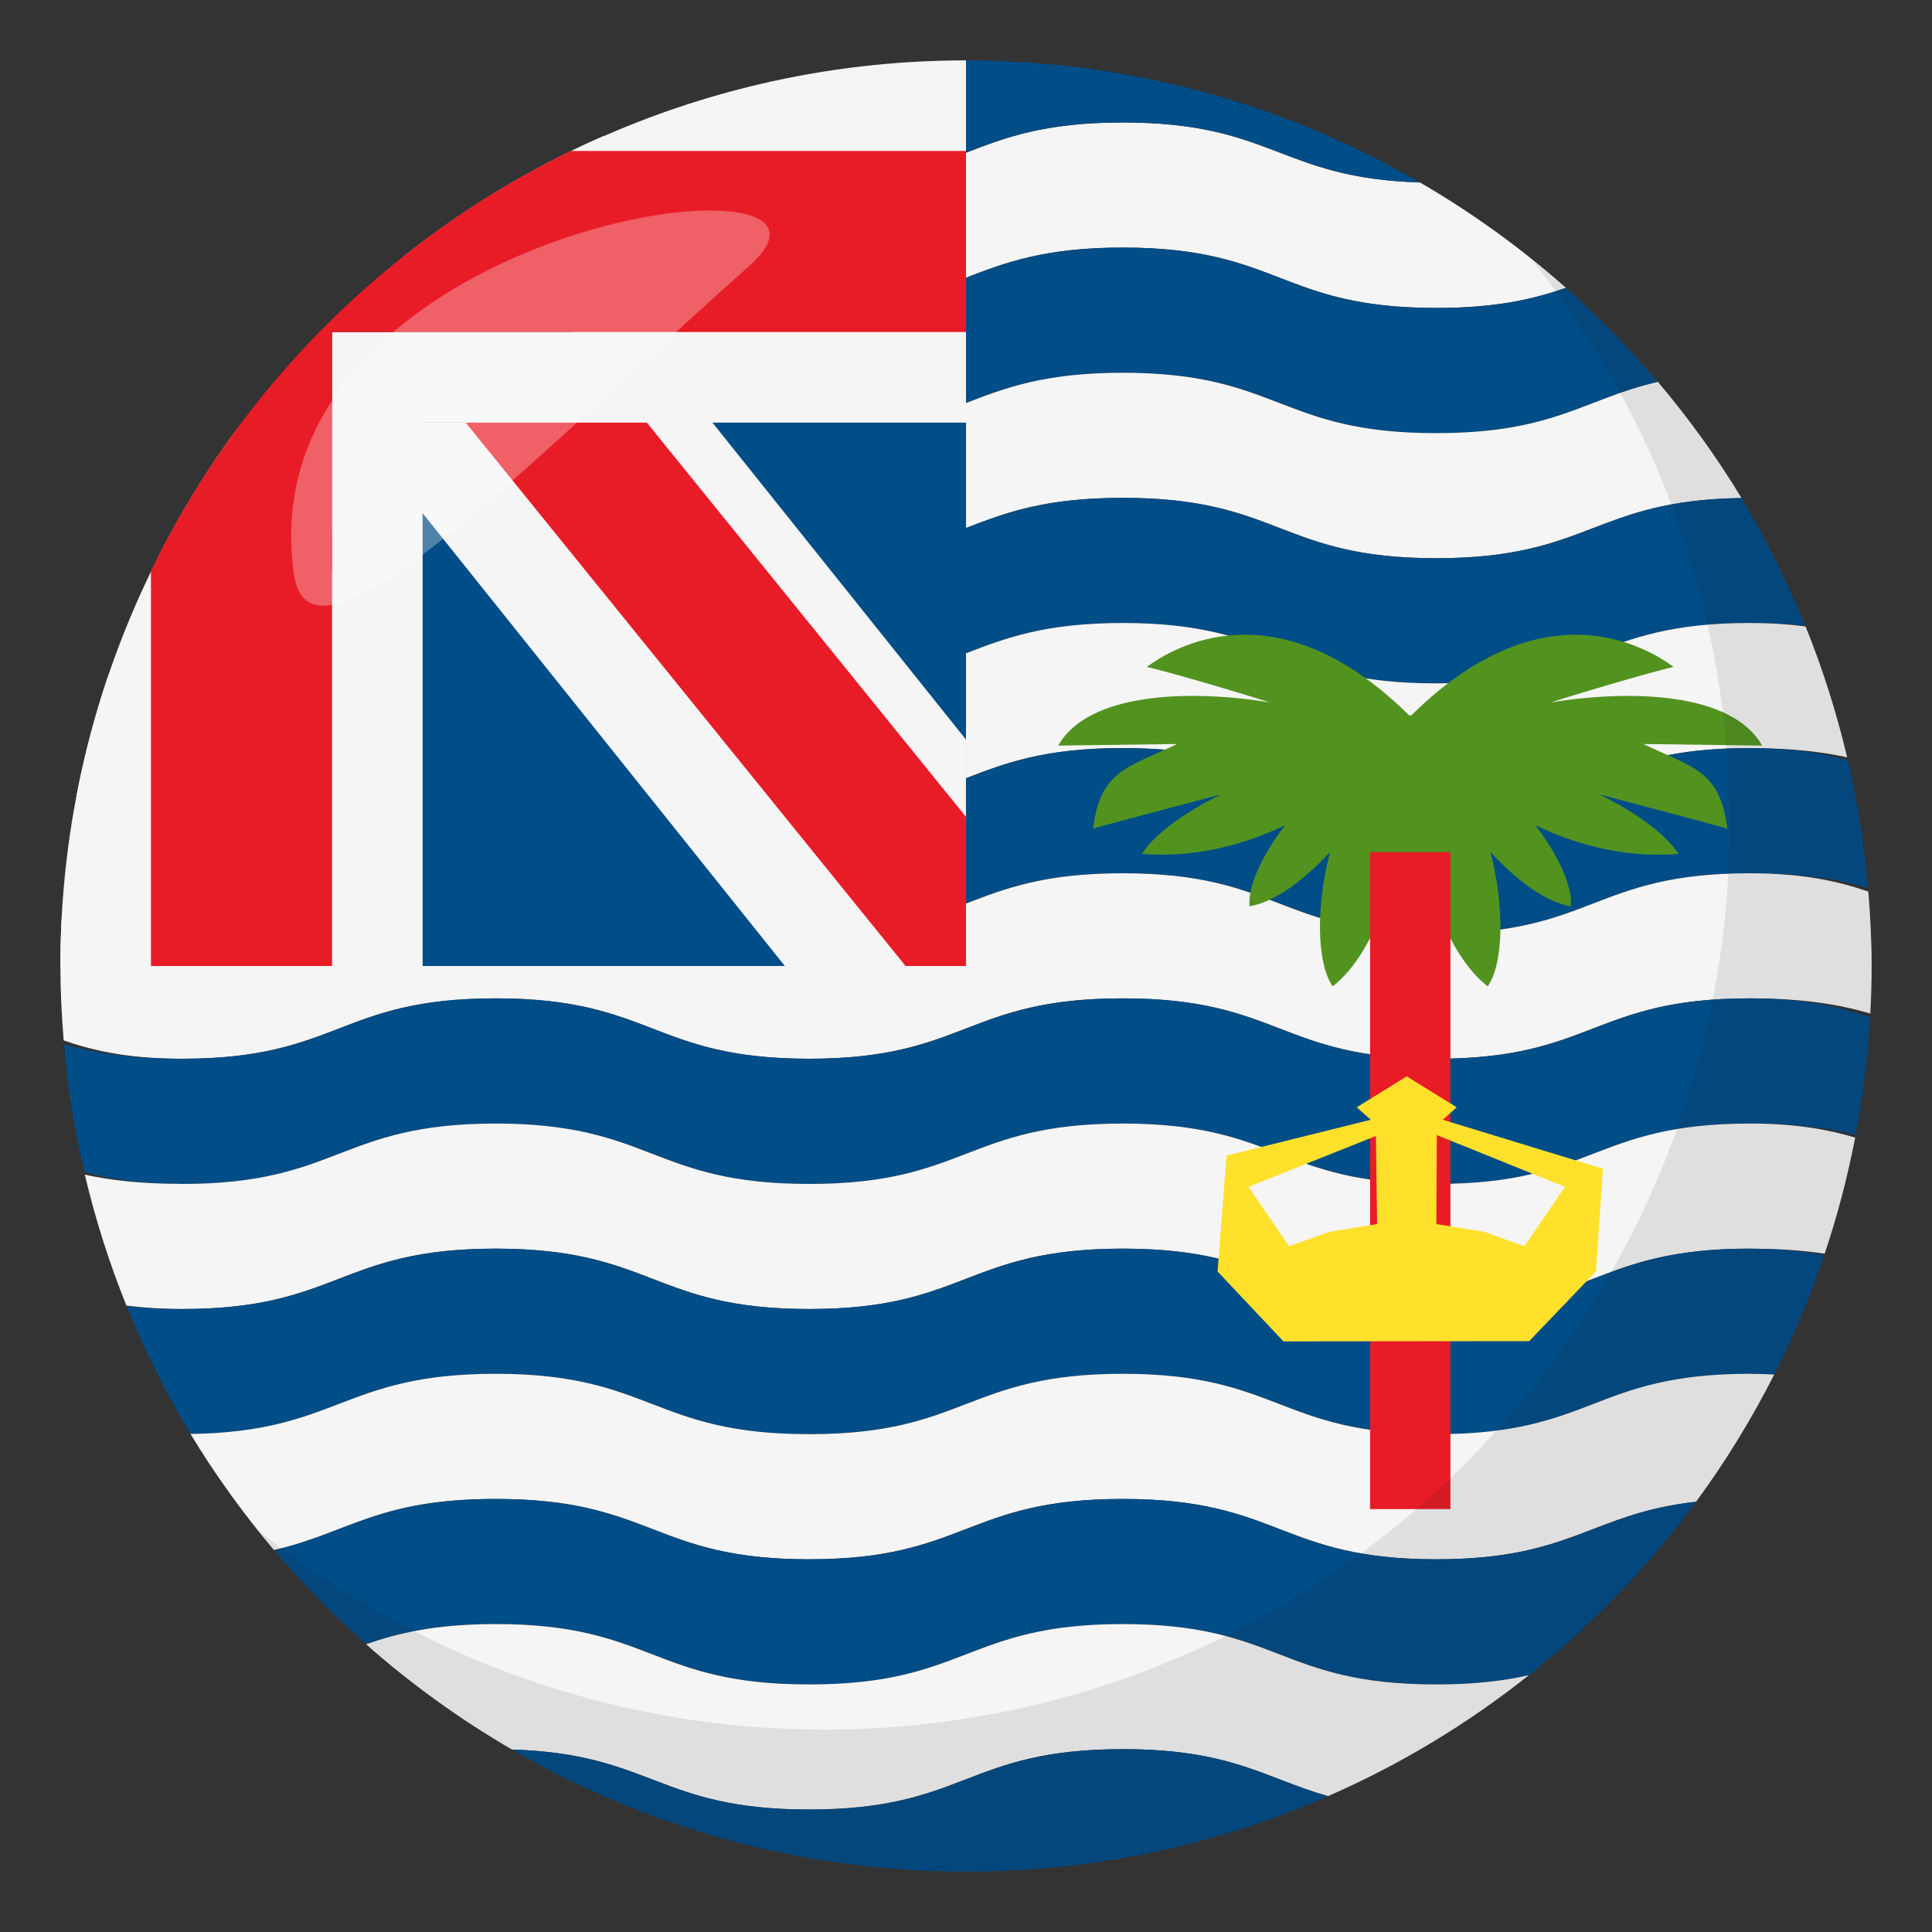 <?xml version="1.0" encoding="utf-8"?>
<!-- Generator: Adobe Illustrator 15.0.0, SVG Export Plug-In . SVG Version: 6.00 Build 0)  -->
<!DOCTYPE svg PUBLIC "-//W3C//DTD SVG 1.1//EN" "http://www.w3.org/Graphics/SVG/1.1/DTD/svg11.dtd">
<svg version="1.1" id="Layer_1" xmlns="http://www.w3.org/2000/svg" xmlns:xlink="http://www.w3.org/1999/xlink" x="0px" y="0px"
	 width="64px" height="64px" viewBox="0 0 64 64" enable-background="new 0 0 64 64" xml:space="preserve">
<rect x="0" y="0" width="64" height="64" fill="#333333" stroke="none"/>
<path fill="#F5F5F5" d="M26.815,6.057h-0.01h-0.012c-3.609,0-4.712-0.965-6.792-1.555c-2.398,1.047-4.631,2.4-6.652,4.008
	c0.807-0.184,1.773-0.309,3.061-0.309h0.012h0.01c5.188,0,5.193,1.998,10.375,2c5.182-0.002,5.188-2,10.377-2h0.012h0.01
	c5.189,0,5.193,1.998,10.374,2c2.006,0,3.236-0.301,4.291-0.668c-1.486-1.316-3.105-2.486-4.834-3.49
	c-4.649-0.135-4.849-1.982-9.841-1.986C32.009,4.061,32.005,6.057,26.815,6.057z"/>
<path fill="#014D87" d="M47.578,10.201h-0.012c-5.187,0-5.19-1.996-10.372-2c-5.186,0.004-5.189,2-10.379,2h-0.01h-0.012
	c-5.187,0-5.169,4.143,0.012,4.145c5.182-0.002,5.188-1.998,10.377-1.998h0.012h0.01c5.189,0,5.193,1.996,10.374,1.998
	c3.91-0.002,4.875-1.137,7.34-1.695c-0.938-1.109-1.955-2.15-3.043-3.113c-1.055,0.365-2.283,0.664-4.287,0.664H47.578z"/>
<path fill="#014D87" d="M37.183,4.057h0.012h0.01c4.996,0,5.199,1.846,9.831,1.986C42.614,3.477,37.481,2,31.999,2
	c-4.264,0-8.802,4.055-5.193,4.057C31.987,6.055,31.993,4.057,37.183,4.057z"/>
<path fill="#F5F5F5" d="M47.578,14.346l-0.012,0.002c-5.187,0-5.19-1.998-10.372-2c-5.186,0.002-5.189,2-10.379,2l-0.01-0.002
	l-0.012,0.002c-5.187,0-5.193-1.998-10.373-2c-4.514,0.002-5.105,1.514-8.607,1.906C6.84,15.58,5.977,16.99,5.227,18.469
	c0.246,0.014,0.5,0.021,0.771,0.021l0.035,0.002c5.187-0.002,5.187-2,10.376-2h0.012h0.01c5.188,0,5.193,1.996,10.375,2
	c5.182-0.004,5.188-2,10.377-2h0.012h0.01c5.189,0,5.193,1.996,10.374,2c5.088-0.004,5.199-1.922,10.109-1.994
	c-0.82-1.357-1.748-2.641-2.768-3.846c-2.455,0.561-3.422,1.695-7.332,1.695L47.578,14.346z"/>
<path fill="#014D87" d="M47.578,18.492h-0.012c-5.187,0-5.19-1.998-10.372-2c-5.186,0.002-5.189,2-10.379,2h-0.01h-0.012
	c-5.187,0-5.169,4.143,0.012,4.145c5.182-0.002,5.188-2,10.377-2h0.012h0.01c5.189,0,5.193,1.998,10.374,2
	c5.184-0.002,5.189-2,10.381-2h0.006h0.004L58,20.639c0.686,0,1.275,0.033,1.801,0.086c-0.598-1.469-1.301-2.883-2.113-4.227
	c-4.898,0.074-5.008,1.994-10.1,1.994H47.578z"/>
<path fill="#F5F5F5" d="M57.965,20.637c-5.186,0.002-5.188,2-10.377,2h-0.01h-0.012c-5.187,0-5.19-1.996-10.372-2
	c-5.186,0.004-5.189,2-10.379,2h-0.01h-0.012c-5.187,0-5.193-1.996-10.373-2c-5.186,0.004-5.189,2-10.382,2H6.033H6.029H5.998
	c-0.977-0.002-1.768-0.064-2.443-0.168C3.137,23.717,2.797,25,2.545,26.314c0.891,0.268,1.955,0.463,3.453,0.467h0.035
	c5.187,0,5.187-2,10.376-2h0.012h0.01c5.188,0,5.193,1.998,10.375,2c5.182-0.002,5.188-2,10.377-2h0.012h0.01
	c5.189,0,5.193,1.998,10.374,2c5.184-0.002,5.189-2,10.381-2h0.006h0.004L58,24.783c1.363,0.002,2.361,0.123,3.189,0.305
	c-0.352-1.49-0.813-2.939-1.377-4.336c-0.531-0.07-1.125-0.113-1.813-0.113L57.965,20.637z"/>
<path fill="#014D87" d="M57.965,24.781c-5.186,0.002-5.188,2-10.377,2h-0.01h-0.012c-5.187,0-5.19-1.996-10.372-2
	c-5.186,0.004-5.189,2-10.379,2h-0.01h-0.012c-5.187,0-5.169,4.143,0.012,4.146c5.182-0.004,5.188-2,10.377-2h0.012h0.01
	c5.189,0,5.193,1.996,10.374,2c5.184-0.004,5.189-2,10.381-2h0.006h0.004H58c1.762,0.004,2.916,0.205,3.881,0.48
	c-0.123-1.441-0.35-2.854-0.67-4.229c-0.842-0.232-1.848-0.395-3.211-0.396L57.965,24.781z"/>
<path fill="#F5F5F5" d="M57.965,28.928c-5.186,0.002-5.188,2-10.377,2h-0.01h-0.012c-5.187,0-5.19-1.998-10.372-2
	c-5.186,0.002-5.189,2-10.379,2h-0.01h-0.012c-5.187,0-5.193-1.998-10.373-2c-5.186,0.002-5.189,2-10.382,2H6.033H6.029
	l-0.031-0.002c-1.809-0.002-2.977-0.215-3.957-0.5C2.016,30.947,2,31.473,2,32c0,0.83,0.043,1.652,0.109,2.465
	c0.977,0.338,2.139,0.604,3.889,0.607h0.035c5.187,0,5.187-2,10.376-2h0.012h0.01c5.188,0,5.193,1.998,10.375,2
	c5.182-0.002,5.188-2,10.377-2h0.012h0.01c5.189,0,5.193,1.998,10.374,2c5.184-0.002,5.189-2,10.381-2h0.006h0.004H58
	c1.809,0.004,2.979,0.217,3.957,0.502C61.984,33.053,62,32.527,62,32c0-0.83-0.043-1.65-0.109-2.465
	c-0.979-0.338-2.141-0.604-3.891-0.607H57.965z"/>
<path fill="#014D87" d="M57.965,33.072c-5.186,0.002-5.188,2-10.377,2h-0.01h-0.012c-5.187,0-5.19-1.998-10.372-2
	c-5.186,0.002-5.189,2-10.379,2h-0.01h-0.012c-5.187,0-5.193-1.998-10.373-2c-5.186,0.002-5.189,2-10.382,2H6.033H6.029H5.998
	c-1.762-0.004-2.914-0.205-3.879-0.479c0.123,1.441,0.35,2.852,0.67,4.229c0.84,0.23,1.846,0.393,3.209,0.395l0.035,0.002
	c5.187-0.002,5.187-2,10.376-2h0.012h0.01c5.188,0,5.193,1.996,10.375,2c5.182-0.004,5.188-2,10.377-2h0.012h0.01
	c5.189,0,5.193,1.996,10.374,2c5.184-0.004,5.189-2,10.381-2h0.006h0.004H58c1.521,0.004,2.588,0.154,3.471,0.371
	c0.24-1.27,0.404-2.568,0.479-3.889c-0.99-0.348-2.164-0.625-3.949-0.629H57.965z"/>
<path fill="#F5F5F5" d="M57.965,37.219c-5.186,0.002-5.188,2-10.377,2h-0.01h-0.012c-5.187,0-5.19-1.998-10.372-2
	c-5.186,0.002-5.189,2-10.379,2h-0.01h-0.012c-5.187,0-5.193-1.998-10.373-2c-5.186,0.002-5.189,2-10.382,2H6.033H6.029
	l-0.031-0.002c-1.361-0.002-2.359-0.123-3.189-0.305c0.354,1.492,0.814,2.939,1.379,4.336c0.531,0.07,1.125,0.113,1.811,0.115h0.035
	c5.187-0.002,5.187-2,10.376-2h0.012h0.01c5.188,0,5.193,1.998,10.375,2c5.182-0.002,5.188-2,10.377-2h0.012h0.01
	c5.189,0,5.193,1.998,10.374,2c5.184-0.002,5.189-2,10.381-2h0.006h0.004L58,41.365c0.979,0,1.77,0.064,2.445,0.166
	c0.418-1.248,0.756-2.531,1.01-3.846c-0.891-0.268-1.957-0.463-3.455-0.467H57.965z"/>
<path fill="#014D87" d="M57.965,41.363c-5.186,0.002-5.188,2-10.377,2h-0.01h-0.012c-5.187,0-5.19-1.996-10.372-2
	c-5.186,0.004-5.189,2-10.379,2h-0.01h-0.012c-5.187,0-5.193-1.996-10.373-2c-5.186,0.004-5.189,2-10.382,2H6.033H6.029H5.998
	c-0.684-0.002-1.273-0.033-1.799-0.088c0.596,1.469,1.301,2.883,2.111,4.227c4.898-0.074,5.009-1.994,10.099-1.994h0.012h0.01
	c5.188,0,5.193,1.998,10.375,2c5.182-0.002,5.188-2,10.377-2h0.012h0.01c5.189,0,5.193,1.998,10.374,2c5.184-0.002,5.189-2,10.381-2
	h0.006h0.004L58,45.51c0.273,0,0.529,0.006,0.775,0.016c0.641-1.268,1.195-2.586,1.654-3.949c-0.676-0.129-1.465-0.211-2.43-0.211
	L57.965,41.363z"/>
<path fill="#F5F5F5" d="M57.965,45.508c-5.186,0.002-5.188,2-10.377,2h-0.01h-0.012c-5.187,0-5.19-1.996-10.372-2
	c-5.186,0.004-5.189,2-10.379,2h-0.01h-0.012c-5.187,0-5.193-1.996-10.373-2c-5.09,0.004-5.199,1.922-10.109,1.994
	c0.82,1.357,1.748,2.641,2.766,3.846c2.457-0.561,3.423-1.693,7.332-1.693h0.012h0.01c5.188,0,5.193,1.996,10.375,1.998
	c5.182-0.002,5.188-1.998,10.377-1.998h0.012h0.01c5.189,0,5.193,1.996,10.374,1.998c4.514-0.002,5.104-1.514,8.605-1.906
	c0.975-1.326,1.84-2.736,2.59-4.215c-0.246-0.014-0.5-0.021-0.773-0.021L57.965,45.508z"/>
<path fill="#014D87" d="M47.578,51.652l-0.012,0.002c-5.187,0-5.19-1.998-10.372-2c-5.186,0.002-5.189,2-10.379,2l-0.01-0.002
	l-0.012,0.002c-5.187,0-5.193-1.998-10.373-2c-3.91,0.002-4.877,1.137-7.339,1.695c0.937,1.109,1.955,2.15,3.042,3.113
	c1.053-0.365,2.281-0.664,4.285-0.664h0.012h0.01c5.188,0,5.193,1.996,10.375,2c5.182-0.004,5.188-2,10.377-2h0.012h0.01
	c5.189,0,5.193,1.996,10.374,2c1.295-0.002,2.268-0.127,3.078-0.314c2.086-1.658,3.947-3.586,5.527-5.736
	c-3.49,0.395-4.082,1.906-8.596,1.906L47.578,51.652z"/>
<path fill="#F5F5F5" d="M47.578,55.799h-0.012c-5.187,0-5.19-1.998-10.372-2c-5.186,0.002-5.189,2-10.379,2h-0.01h-0.012
	c-5.187,0-5.193-1.998-10.373-2c-2.008,0.002-3.236,0.301-4.293,0.668c1.488,1.316,3.107,2.486,4.836,3.49
	c4.648,0.135,4.848,1.984,9.841,1.986c5.182-0.002,5.188-2,10.377-2h0.012h0.01c3.611,0,4.713,0.967,6.793,1.555
	c2.398-1.047,4.63-2.4,6.653-4.008c-0.809,0.186-1.775,0.309-3.063,0.309H47.578z"/>
<path fill="#014D87" d="M26.815,59.943h-0.01h-0.012c-4.996,0-5.197-1.846-9.83-1.986C21.386,60.523,26.519,62,31.999,62
	c4.264,0,8.318-0.895,11.99-2.498c-2.086-0.588-3.188-1.557-6.795-1.559C32.009,57.947,32.005,59.943,26.815,59.943z"/>
<path fill="#529320" d="M54.436,24.646l3.938,0.053c-0.996-1.764-4.336-1.863-7-1.432c1.676-0.531,3.74-1.111,4.066-1.174
	c-0.826-0.611-4.285-2.754-8.688,1.605l-0.07,0.002c-4.402-4.363-7.865-2.219-8.693-1.607c0.328,0.063,2.393,0.643,4.072,1.174
	c-2.668-0.432-6.01-0.332-7.006,1.432l3.939-0.053c-1.646,0.787-2.545,0.869-2.785,2.805c0.096-0.039,2.141-0.584,4.238-1.135
	c-1.143,0.568-2.16,1.262-2.623,1.971c1.865,0.146,3.508-0.357,4.75-0.953c-0.77,0.988-1.25,2.066-1.18,2.689
	c0.926-0.166,1.883-0.961,2.664-1.795c-0.475,1.826-0.438,3.688,0.088,4.445c0.766-0.592,1.32-1.613,1.725-2.711l-0.053,1.068h1.649
	L47.4,29.518c0.414,1.256,1.018,2.486,1.883,3.156c0.525-0.758,0.563-2.619,0.092-4.445c0.777,0.834,1.732,1.629,2.66,1.795
	c0.074-0.623-0.41-1.701-1.18-2.689c1.242,0.596,2.885,1.1,4.75,0.953c-0.463-0.709-1.48-1.402-2.619-1.971
	c2.094,0.551,4.139,1.096,4.236,1.135C56.979,25.516,56.082,25.434,54.436,24.646z"/>
<rect x="45.386" y="28.229" fill="#E81C27" width="2.661" height="21.762"/>
<path fill="#FFE12C" d="M40.333,42.119l2.182,2.316l8.142-0.008l2.211-2.309l0.232-3.402l-5.307-1.623l0.463-0.412l-1.657-1.025
	l-1.656,1.025l0.465,0.412l-4.779,1.189L40.333,42.119z M51.84,39.316l-1.34,1.967l-1.334-0.477l-1.586-0.258l0.016-2.947
	L51.84,39.316z M41.358,39.316l4.221-1.686l0.039,2.918l-1.584,0.258L42.7,41.283L41.358,39.316z"/>
<rect x="11" y="11" fill="#014D87" width="21" height="21"/>
<polygon fill="#F5F5F5" points="18.912,8.139 18.912,14 11.599,14 25.999,32 31.999,32 31.999,24.5 "/>
<path fill="#F5F5F5" d="M11,18.912H5.012C3.088,22.869,2,27.305,2,32h12V13.912h-3V18.912z"/>
<polygon fill="#E81C27" points="31.999,27.059 19,11 13,11 29.999,32 31.999,32 "/>
<path fill="#F5F5F5" d="M18.912,5.012V11H11v3h21V2C27.306,2,22.869,3.088,18.912,5.012z"/>
<path fill="#E81C27" d="M31.999,5H18.912C12.857,7.939,7.941,12.857,5,18.912V32h6V11h21V5z"/>
<path fill="#D8A322" d="M21.876,5.906l-0.004,0.006L21.876,5.906z"/>
<path fill="#D8A322" d="M21.871,5.918l-0.035,0.08L21.871,5.918z"/>
<path opacity="0.1" fill="#1A1626" d="M50.736,8.591c4.098,5.13,6.563,11.622,6.563,18.701c0,16.568-13.427,30.003-29.993,30.003
	c-7.099,0-13.609-2.478-18.743-6.594C14.056,57.58,22.503,62,32.005,62c16.563,0,29.993-13.432,29.993-30
	C61.998,22.527,57.596,14.09,50.736,8.591z"/>
<path opacity="0.3" fill-rule="evenodd" clip-rule="evenodd" fill="#FFFFFF" d="M9.736,19.015c0.549,3.865,7.768-3.7,15.08-10.202
	C29.532,4.63,8.086,7.385,9.736,19.015z"/>
</svg>
